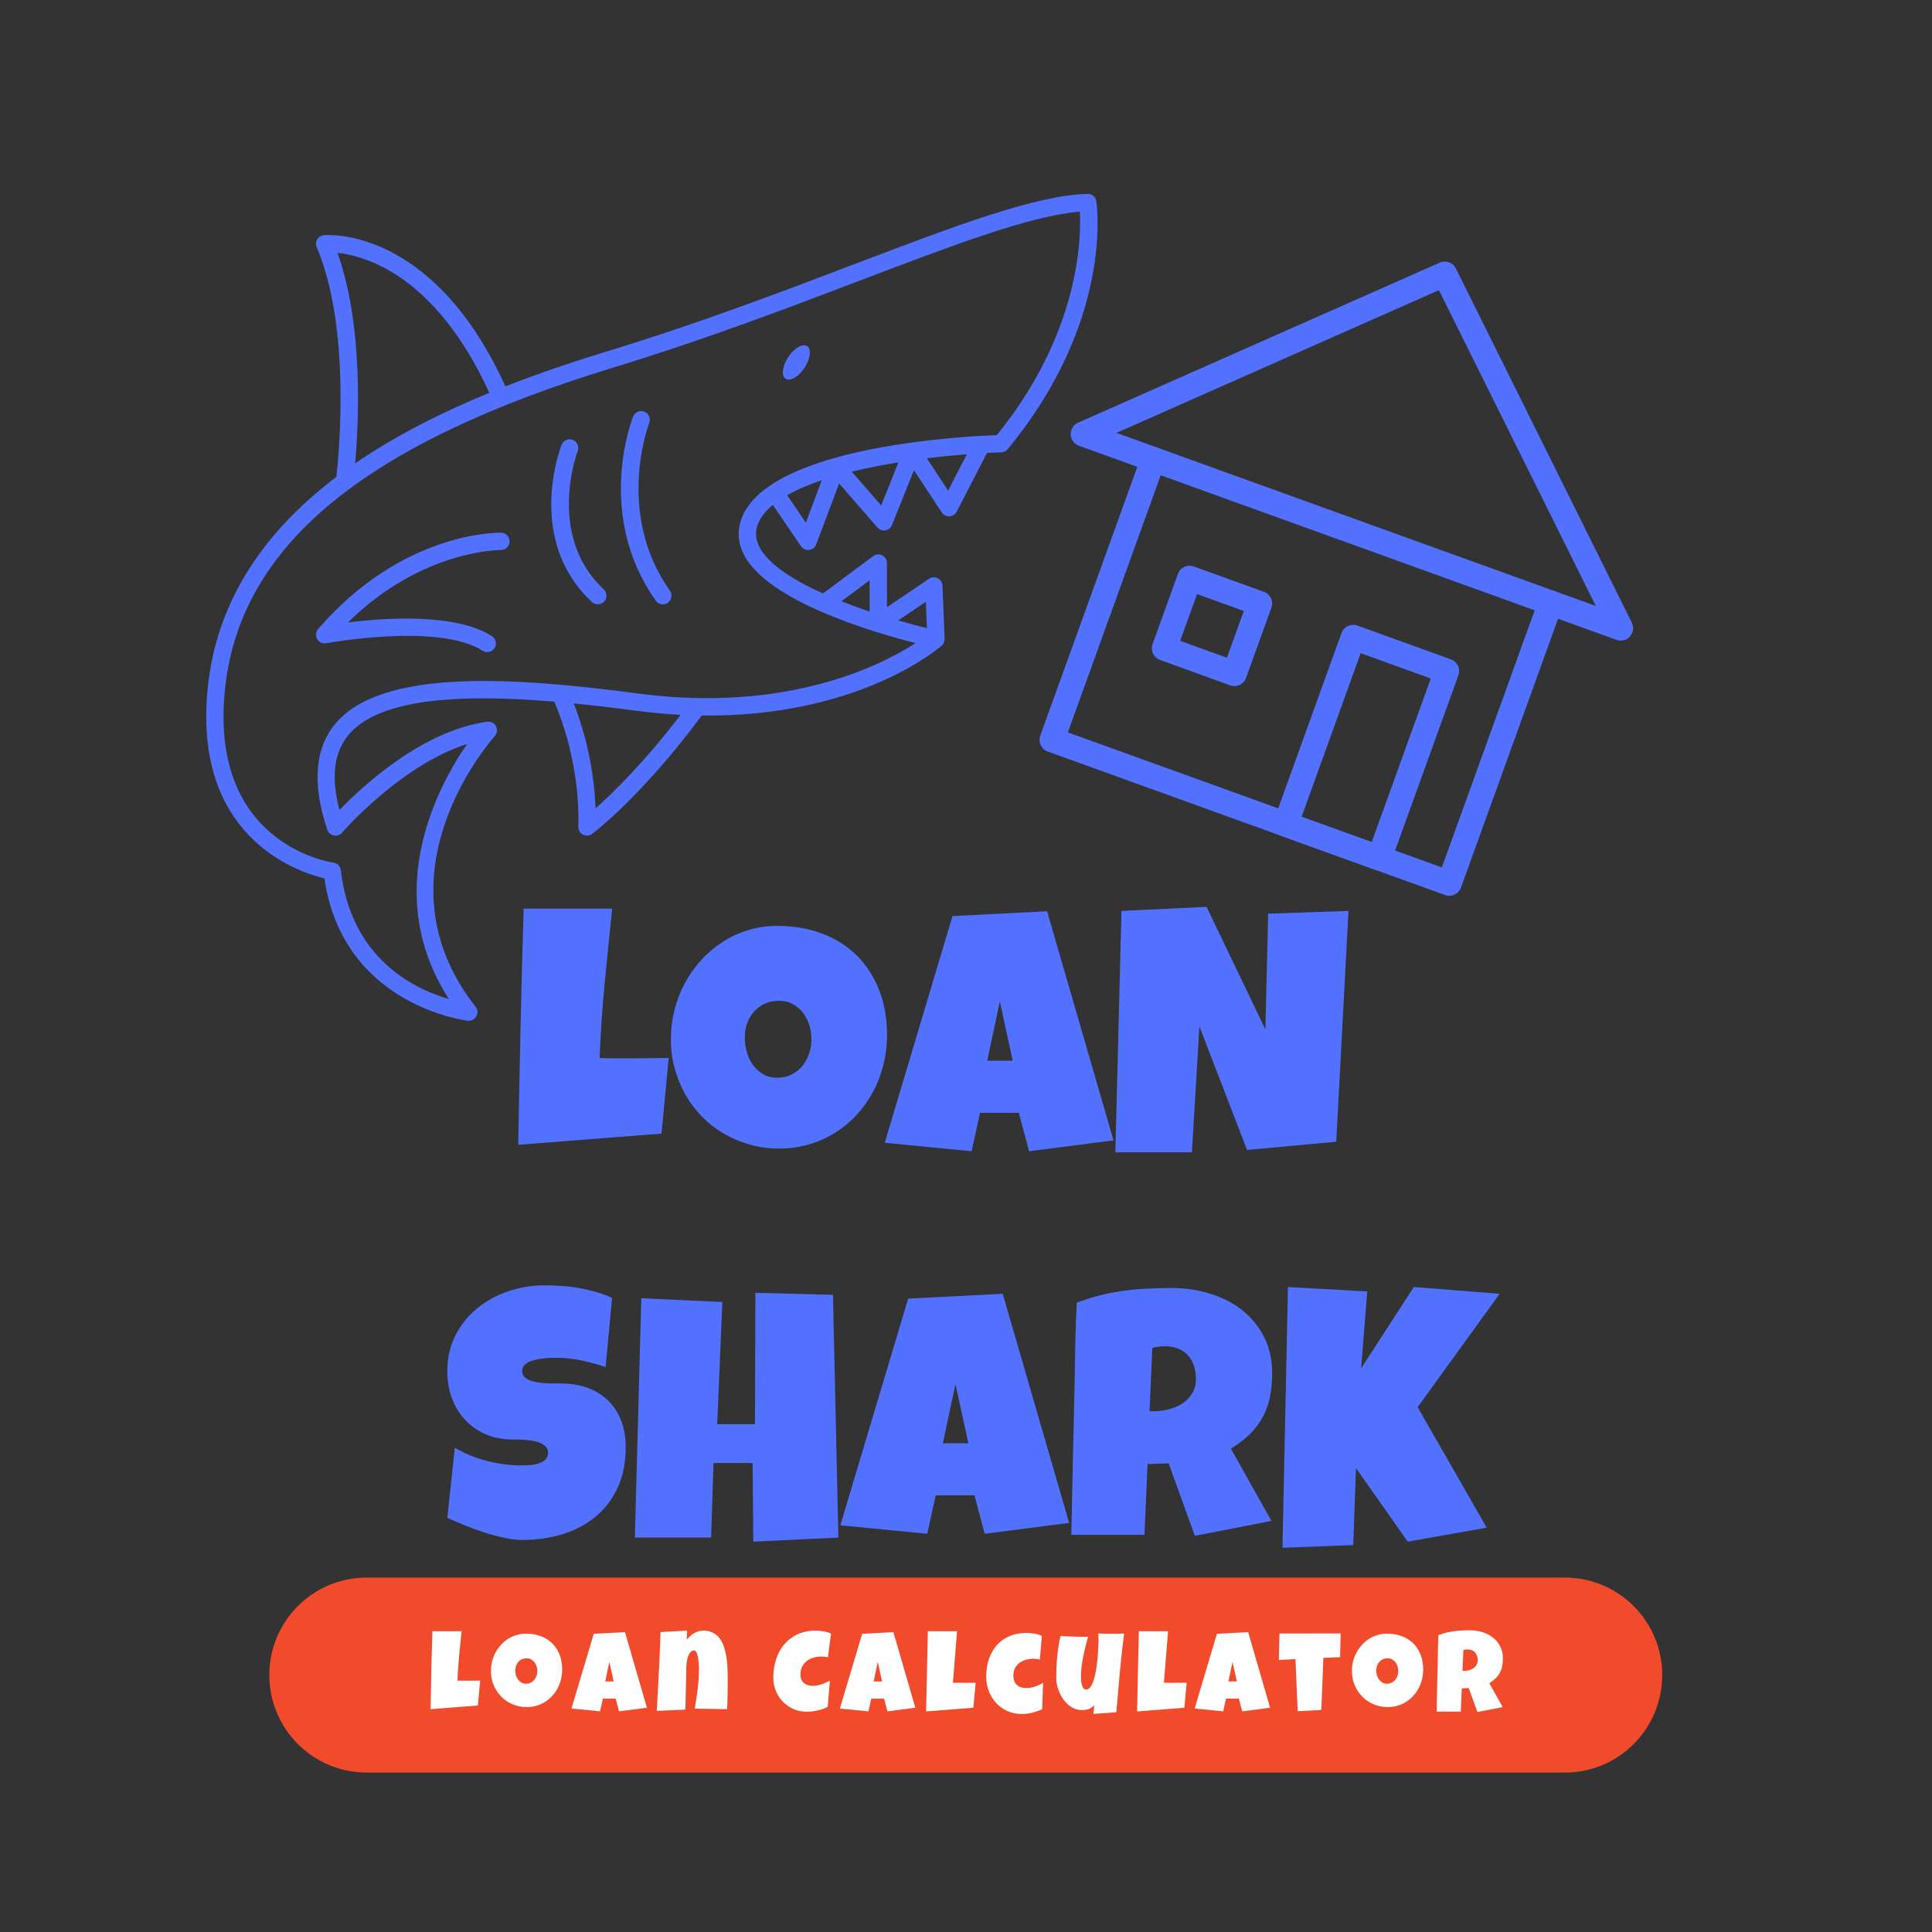 <?xml version="1.0" encoding="UTF-8"?>
<svg xmlns="http://www.w3.org/2000/svg" xmlns:xlink="http://www.w3.org/1999/xlink" width="375pt" height="375pt" viewBox="0 0 375 375" version="1.2">
<rect x="0" y="0" width="375" height="375" fill="#333333" stroke="none"/>
<defs>
<g>
<symbol overflow="visible" id="glyph0-0">
<path style="stroke:none;" d=""/>
</symbol>
<symbol overflow="visible" id="glyph0-1">
<path style="stroke:none;" d="M 30.719 -18.828 L 29.328 -4.156 L 1.516 -1.984 C 1.648 -9.672 1.801 -17.312 1.969 -24.906 C 2.133 -32.508 2.336 -40.148 2.578 -47.828 L 19.75 -47.828 C 19.25 -43.004 18.766 -38.188 18.297 -33.375 C 17.836 -28.562 17.508 -23.711 17.312 -18.828 C 18.344 -18.785 19.363 -18.766 20.375 -18.766 C 21.395 -18.766 22.422 -18.766 23.453 -18.766 C 24.691 -18.766 25.906 -18.773 27.094 -18.797 C 28.281 -18.816 29.488 -18.828 30.719 -18.828 Z M 30.719 -18.828 "/>
</symbol>
<symbol overflow="visible" id="glyph0-2">
<path style="stroke:none;" d="M 42.516 -23.328 C 42.516 -21.316 42.281 -19.379 41.812 -17.516 C 41.352 -15.66 40.688 -13.914 39.812 -12.281 C 38.945 -10.656 37.891 -9.164 36.641 -7.812 C 35.398 -6.457 34.004 -5.297 32.453 -4.328 C 30.898 -3.359 29.207 -2.602 27.375 -2.062 C 25.551 -1.52 23.617 -1.25 21.578 -1.25 C 19.586 -1.25 17.695 -1.504 15.906 -2.016 C 14.113 -2.523 12.43 -3.234 10.859 -4.141 C 9.297 -5.055 7.879 -6.156 6.609 -7.438 C 5.348 -8.727 4.27 -10.16 3.375 -11.734 C 2.488 -13.316 1.797 -15.008 1.297 -16.812 C 0.805 -18.625 0.562 -20.508 0.562 -22.469 C 0.562 -24.383 0.789 -26.258 1.25 -28.094 C 1.719 -29.938 2.383 -31.672 3.25 -33.297 C 4.125 -34.93 5.176 -36.43 6.406 -37.797 C 7.645 -39.16 9.023 -40.336 10.547 -41.328 C 12.078 -42.316 13.734 -43.086 15.516 -43.641 C 17.305 -44.191 19.191 -44.469 21.172 -44.469 C 24.367 -44.469 27.281 -43.973 29.906 -42.984 C 32.539 -41.992 34.785 -40.578 36.641 -38.734 C 38.504 -36.891 39.945 -34.66 40.969 -32.047 C 42 -29.441 42.516 -26.535 42.516 -23.328 Z M 27.844 -22.469 C 27.844 -23.414 27.703 -24.332 27.422 -25.219 C 27.148 -26.113 26.75 -26.906 26.219 -27.594 C 25.695 -28.289 25.047 -28.852 24.266 -29.281 C 23.484 -29.719 22.586 -29.938 21.578 -29.938 C 20.535 -29.938 19.609 -29.75 18.797 -29.375 C 17.984 -29 17.285 -28.484 16.703 -27.828 C 16.117 -27.18 15.672 -26.422 15.359 -25.547 C 15.055 -24.68 14.906 -23.766 14.906 -22.797 C 14.906 -21.867 15.035 -20.941 15.297 -20.016 C 15.555 -19.086 15.953 -18.25 16.484 -17.5 C 17.016 -16.758 17.672 -16.156 18.453 -15.688 C 19.234 -15.227 20.141 -15 21.172 -15 C 22.211 -15 23.145 -15.203 23.969 -15.609 C 24.789 -16.016 25.488 -16.562 26.062 -17.25 C 26.633 -17.945 27.07 -18.75 27.375 -19.656 C 27.688 -20.562 27.844 -21.5 27.844 -22.469 Z M 27.844 -22.469 "/>
</symbol>
<symbol overflow="visible" id="glyph0-3">
<path style="stroke:none;" d="M 43.344 -2.844 L 26.953 -0.734 L 24.969 -8.188 L 17.438 -8.188 L 15.797 -0.734 L -1.062 -2.375 L 12.094 -46.375 L 30.453 -47.312 Z M 23.781 -18.297 L 21.281 -29.797 L 18.828 -18.297 Z M 23.781 -18.297 "/>
</symbol>
<symbol overflow="visible" id="glyph0-4">
<path style="stroke:none;" d="M 46.609 -47.375 L 44.234 -2.578 L 26.922 -0.984 L 17.672 -24.969 L 16.219 -0.531 L 1.359 -0.531 L 2.547 -47.375 L 19.062 -48.172 L 30.484 -24.375 L 31.016 -46.844 Z M 46.609 -47.375 "/>
</symbol>
<symbol overflow="visible" id="glyph0-5">
<path style="stroke:none;" d=""/>
</symbol>
<symbol overflow="visible" id="glyph0-6">
<path style="stroke:none;" d="M 35.516 -17.578 C 35.516 -14.555 34.988 -11.914 33.938 -9.656 C 32.895 -7.406 31.461 -5.531 29.641 -4.031 C 27.828 -2.531 25.703 -1.406 23.266 -0.656 C 20.836 0.094 18.223 0.469 15.422 0.469 C 14.348 0.469 13.164 0.32 11.875 0.031 C 10.582 -0.25 9.273 -0.602 7.953 -1.031 C 6.641 -1.469 5.367 -1.93 4.141 -2.422 C 2.922 -2.922 1.836 -3.391 0.891 -3.828 L 2.344 -17.438 C 4.219 -16.32 6.289 -15.469 8.562 -14.875 C 10.844 -14.289 13.086 -14 15.297 -14 C 15.711 -14 16.219 -14.016 16.812 -14.047 C 17.406 -14.086 17.973 -14.191 18.516 -14.359 C 19.055 -14.523 19.516 -14.77 19.891 -15.094 C 20.266 -15.426 20.453 -15.898 20.453 -16.516 C 20.453 -16.93 20.316 -17.285 20.047 -17.578 C 19.785 -17.879 19.445 -18.125 19.031 -18.312 C 18.613 -18.5 18.141 -18.641 17.609 -18.734 C 17.078 -18.836 16.555 -18.91 16.047 -18.953 C 15.547 -19.004 15.07 -19.031 14.625 -19.031 C 14.188 -19.031 13.836 -19.031 13.578 -19.031 C 11.68 -19.031 9.957 -19.359 8.406 -20.016 C 6.852 -20.68 5.52 -21.602 4.406 -22.781 C 3.289 -23.957 2.426 -25.352 1.812 -26.969 C 1.195 -28.594 0.891 -30.352 0.891 -32.25 C 0.891 -34.844 1.41 -37.164 2.453 -39.219 C 3.504 -41.281 4.906 -43.031 6.656 -44.469 C 8.406 -45.914 10.414 -47.023 12.688 -47.797 C 14.957 -48.566 17.301 -48.953 19.719 -48.953 C 20.801 -48.953 21.914 -48.914 23.062 -48.844 C 24.207 -48.77 25.344 -48.629 26.469 -48.422 C 27.602 -48.223 28.711 -47.969 29.797 -47.656 C 30.879 -47.352 31.906 -46.973 32.875 -46.516 L 31.609 -33.094 C 30.117 -33.602 28.551 -34.031 26.906 -34.375 C 25.27 -34.719 23.664 -34.891 22.094 -34.891 C 21.812 -34.891 21.441 -34.883 20.984 -34.875 C 20.535 -34.863 20.062 -34.828 19.562 -34.766 C 19.07 -34.711 18.57 -34.629 18.062 -34.516 C 17.562 -34.41 17.113 -34.266 16.719 -34.078 C 16.32 -33.891 16 -33.641 15.75 -33.328 C 15.508 -33.023 15.398 -32.664 15.422 -32.25 C 15.441 -31.758 15.625 -31.363 15.969 -31.062 C 16.312 -30.77 16.754 -30.539 17.297 -30.375 C 17.836 -30.207 18.43 -30.094 19.078 -30.031 C 19.723 -29.969 20.363 -29.926 21 -29.906 C 21.645 -29.895 22.242 -29.895 22.797 -29.906 C 23.348 -29.926 23.801 -29.91 24.156 -29.859 C 25.914 -29.754 27.5 -29.379 28.906 -28.734 C 30.312 -28.098 31.504 -27.25 32.484 -26.188 C 33.461 -25.133 34.211 -23.875 34.734 -22.406 C 35.254 -20.945 35.516 -19.336 35.516 -17.578 Z M 35.516 -17.578 "/>
</symbol>
<symbol overflow="visible" id="glyph0-7">
<path style="stroke:none;" d="M 40.891 0 L 24.375 0.797 L 24.25 -14.469 L 16.656 -14.469 L 16.188 0 L 1.391 0 L 2.641 -46.453 L 18.375 -45.719 L 17.375 -22 L 24.703 -22 L 24.781 -47.5 L 39.844 -47.109 Z M 40.891 0 "/>
</symbol>
<symbol overflow="visible" id="glyph0-8">
<path style="stroke:none;" d="M 40.406 -31.844 C 40.406 -30.125 40.254 -28.566 39.953 -27.172 C 39.66 -25.773 39.191 -24.492 38.547 -23.328 C 37.91 -22.16 37.086 -21.078 36.078 -20.078 C 35.066 -19.086 33.844 -18.145 32.406 -17.25 L 40.266 -3.234 L 25.406 -0.328 L 20.312 -14.406 L 16.219 -14.266 L 15.625 -0.531 L 1.422 -0.531 C 1.523 -5.551 1.629 -10.551 1.734 -15.531 C 1.836 -20.508 1.953 -25.508 2.078 -30.531 C 2.117 -33.062 2.16 -35.57 2.203 -38.062 C 2.254 -40.551 2.348 -43.062 2.484 -45.594 C 4.023 -46.164 5.539 -46.641 7.031 -47.016 C 8.531 -47.391 10.035 -47.68 11.547 -47.891 C 13.055 -48.098 14.586 -48.238 16.141 -48.312 C 17.691 -48.395 19.281 -48.438 20.906 -48.438 C 23.414 -48.438 25.844 -48.086 28.188 -47.391 C 30.539 -46.691 32.617 -45.648 34.422 -44.266 C 36.223 -42.879 37.672 -41.148 38.766 -39.078 C 39.859 -37.004 40.406 -34.594 40.406 -31.844 Z M 25.609 -30.781 C 25.609 -31.707 25.477 -32.555 25.219 -33.328 C 24.969 -34.098 24.594 -34.766 24.094 -35.328 C 23.602 -35.891 22.988 -36.328 22.25 -36.641 C 21.508 -36.961 20.645 -37.125 19.656 -37.125 C 19.219 -37.125 18.785 -37.098 18.359 -37.047 C 17.941 -36.992 17.535 -36.91 17.141 -36.797 L 16.609 -24.516 L 17.406 -24.516 C 18.352 -24.516 19.316 -24.633 20.297 -24.875 C 21.273 -25.113 22.156 -25.488 22.938 -26 C 23.719 -26.508 24.359 -27.16 24.859 -27.953 C 25.359 -28.742 25.609 -29.688 25.609 -30.781 Z M 25.609 -30.781 "/>
</symbol>
<symbol overflow="visible" id="glyph0-9">
<path style="stroke:none;" d="M 43.578 -47.312 L 27.656 -25.312 L 41.062 -1.922 L 25.734 0.797 L 15.688 -13.484 L 15.156 1.453 L 1.422 1.984 L 2.484 -48.625 L 17.875 -47.766 L 16.688 -32.844 L 26.922 -48.625 Z M 43.578 -47.312 "/>
</symbol>
<symbol overflow="visible" id="glyph1-0">
<path style="stroke:none;" d=""/>
</symbol>
<symbol overflow="visible" id="glyph1-1">
<path style="stroke:none;" d="M 10.125 -6.203 L 9.672 -1.375 L 0.5 -0.656 C 0.539 -3.188 0.586 -5.703 0.641 -8.203 C 0.703 -10.711 0.77 -13.238 0.844 -15.781 L 6.516 -15.781 C 6.348 -14.188 6.188 -12.594 6.031 -11 C 5.883 -9.414 5.773 -7.816 5.703 -6.203 C 6.047 -6.191 6.383 -6.188 6.719 -6.188 C 7.051 -6.188 7.391 -6.188 7.734 -6.188 C 8.141 -6.188 8.535 -6.188 8.922 -6.188 C 9.316 -6.195 9.719 -6.203 10.125 -6.203 Z M 10.125 -6.203 "/>
</symbol>
<symbol overflow="visible" id="glyph1-2">
<path style="stroke:none;" d="M 14.016 -8.344 C 14.016 -7.688 13.938 -7.051 13.781 -6.438 C 13.633 -5.82 13.414 -5.242 13.125 -4.703 C 12.844 -4.172 12.492 -3.68 12.078 -3.234 C 11.672 -2.785 11.211 -2.398 10.703 -2.078 C 10.191 -1.754 9.633 -1.504 9.031 -1.328 C 8.426 -1.148 7.785 -1.062 7.109 -1.062 C 6.461 -1.062 5.844 -1.145 5.25 -1.312 C 4.656 -1.477 4.098 -1.711 3.578 -2.016 C 3.066 -2.316 2.602 -2.68 2.188 -3.109 C 1.77 -3.535 1.41 -4.008 1.109 -4.531 C 0.816 -5.051 0.586 -5.609 0.422 -6.203 C 0.266 -6.797 0.188 -7.414 0.188 -8.062 C 0.188 -8.695 0.258 -9.316 0.406 -9.922 C 0.562 -10.523 0.781 -11.094 1.062 -11.625 C 1.352 -12.164 1.703 -12.66 2.109 -13.109 C 2.516 -13.566 2.969 -13.957 3.469 -14.281 C 3.977 -14.602 4.523 -14.852 5.109 -15.031 C 5.703 -15.219 6.328 -15.312 6.984 -15.312 C 8.035 -15.312 8.992 -15.148 9.859 -14.828 C 10.734 -14.504 11.477 -14.035 12.094 -13.422 C 12.707 -12.816 13.18 -12.082 13.516 -11.219 C 13.848 -10.363 14.016 -9.406 14.016 -8.344 Z M 9.188 -8.062 C 9.188 -8.375 9.141 -8.676 9.047 -8.969 C 8.953 -9.258 8.816 -9.52 8.641 -9.75 C 8.473 -9.977 8.258 -10.164 8 -10.312 C 7.738 -10.457 7.441 -10.531 7.109 -10.531 C 6.773 -10.531 6.473 -10.469 6.203 -10.344 C 5.93 -10.219 5.695 -10.047 5.5 -9.828 C 5.312 -9.617 5.164 -9.367 5.062 -9.078 C 4.957 -8.797 4.906 -8.492 4.906 -8.172 C 4.906 -7.867 4.945 -7.562 5.031 -7.25 C 5.125 -6.945 5.258 -6.672 5.438 -6.422 C 5.613 -6.18 5.828 -5.984 6.078 -5.828 C 6.336 -5.672 6.641 -5.594 6.984 -5.594 C 7.328 -5.594 7.633 -5.66 7.906 -5.797 C 8.176 -5.93 8.406 -6.113 8.594 -6.344 C 8.781 -6.57 8.926 -6.832 9.031 -7.125 C 9.133 -7.426 9.188 -7.738 9.188 -8.062 Z M 9.188 -8.062 "/>
</symbol>
<symbol overflow="visible" id="glyph1-3">
<path style="stroke:none;" d="M 14.297 -0.938 L 8.891 -0.234 L 8.234 -2.703 L 5.75 -2.703 L 5.203 -0.234 L -0.344 -0.781 L 3.984 -15.297 L 10.047 -15.594 Z M 7.844 -6.031 L 7.016 -9.828 L 6.203 -6.031 Z M 7.844 -6.031 "/>
</symbol>
<symbol overflow="visible" id="glyph1-4">
<path style="stroke:none;" d="M 14.078 -5.516 C 14.078 -4.691 14.066 -3.879 14.047 -3.078 C 14.023 -2.273 14 -1.469 13.969 -0.656 L 7.688 -0.766 C 7.906 -2.047 8.094 -3.328 8.25 -4.609 C 8.414 -5.891 8.5 -7.188 8.5 -8.5 C 8.5 -8.594 8.492 -8.742 8.484 -8.953 C 8.473 -9.16 8.457 -9.395 8.438 -9.656 C 8.414 -9.926 8.383 -10.203 8.344 -10.484 C 8.312 -10.766 8.258 -11.02 8.188 -11.25 C 8.113 -11.488 8.031 -11.68 7.938 -11.828 C 7.844 -11.973 7.723 -12.047 7.578 -12.047 C 7.336 -12.047 7.129 -11.973 6.953 -11.828 C 6.785 -11.68 6.645 -11.492 6.531 -11.266 C 6.414 -11.035 6.328 -10.781 6.266 -10.5 C 6.203 -10.219 6.148 -9.938 6.109 -9.656 C 6.078 -9.375 6.055 -9.102 6.047 -8.844 C 6.035 -8.594 6.031 -8.391 6.031 -8.234 C 6 -6.953 5.973 -5.676 5.953 -4.406 C 5.93 -3.133 5.898 -1.852 5.859 -0.562 L 0.312 -0.328 C 0.445 -2.891 0.582 -5.438 0.719 -7.969 C 0.852 -10.508 0.961 -13.062 1.047 -15.625 L 6.188 -15.891 L 6.141 -14.141 C 6.348 -14.391 6.566 -14.625 6.797 -14.844 C 7.035 -15.062 7.289 -15.25 7.562 -15.406 C 7.832 -15.562 8.117 -15.68 8.422 -15.766 C 8.723 -15.859 9.039 -15.906 9.375 -15.906 C 9.988 -15.906 10.523 -15.801 10.984 -15.594 C 11.453 -15.395 11.852 -15.117 12.188 -14.766 C 12.52 -14.422 12.801 -14.008 13.031 -13.531 C 13.258 -13.062 13.441 -12.555 13.578 -12.016 C 13.711 -11.473 13.816 -10.91 13.891 -10.328 C 13.961 -9.742 14.008 -9.164 14.031 -8.594 C 14.062 -8.031 14.078 -7.484 14.078 -6.953 C 14.078 -6.43 14.078 -5.953 14.078 -5.516 Z M 14.078 -5.516 "/>
</symbol>
<symbol overflow="visible" id="glyph1-5">
<path style="stroke:none;" d=""/>
</symbol>
<symbol overflow="visible" id="glyph1-6">
<path style="stroke:none;" d="M 11.359 -15.312 L 10.75 -10.719 C 10.531 -10.781 10.316 -10.82 10.109 -10.844 C 9.898 -10.863 9.691 -10.875 9.484 -10.875 C 8.941 -10.875 8.426 -10.801 7.938 -10.656 C 7.457 -10.52 7.031 -10.305 6.656 -10.016 C 6.281 -9.723 5.977 -9.359 5.75 -8.922 C 5.531 -8.484 5.422 -7.973 5.422 -7.391 C 5.422 -7.004 5.477 -6.672 5.594 -6.391 C 5.719 -6.117 5.891 -5.895 6.109 -5.719 C 6.328 -5.539 6.582 -5.406 6.875 -5.312 C 7.176 -5.227 7.504 -5.188 7.859 -5.188 C 8.129 -5.188 8.41 -5.211 8.703 -5.266 C 8.992 -5.328 9.281 -5.406 9.562 -5.5 C 9.844 -5.594 10.117 -5.703 10.391 -5.828 C 10.66 -5.953 10.91 -6.078 11.141 -6.203 L 10.703 -1.094 C 10.422 -0.945 10.113 -0.816 9.781 -0.703 C 9.445 -0.586 9.102 -0.488 8.75 -0.406 C 8.406 -0.32 8.055 -0.258 7.703 -0.219 C 7.359 -0.176 7.031 -0.156 6.719 -0.156 C 5.789 -0.156 4.926 -0.32 4.125 -0.656 C 3.332 -1 2.641 -1.469 2.047 -2.062 C 1.461 -2.664 1 -3.367 0.656 -4.172 C 0.32 -4.984 0.156 -5.859 0.156 -6.797 C 0.156 -8.035 0.332 -9.207 0.688 -10.312 C 1.039 -11.414 1.562 -12.379 2.25 -13.203 C 2.945 -14.035 3.805 -14.691 4.828 -15.172 C 5.848 -15.648 7.02 -15.891 8.344 -15.891 C 8.844 -15.891 9.352 -15.848 9.875 -15.766 C 10.406 -15.68 10.898 -15.531 11.359 -15.312 Z M 11.359 -15.312 "/>
</symbol>
<symbol overflow="visible" id="glyph1-7">
<path style="stroke:none;" d="M 10.109 -5.781 L 9.656 -0.938 L 0.484 -0.219 L 0.828 -15.781 L 6.5 -15.781 L 5.688 -5.781 Z M 10.109 -5.781 "/>
</symbol>
<symbol overflow="visible" id="glyph1-8">
<path style="stroke:none;" d="M 10.953 -14.875 L 10.562 -10.281 C 10.344 -10.344 10.129 -10.383 9.922 -10.406 C 9.723 -10.426 9.52 -10.438 9.312 -10.438 C 8.801 -10.438 8.312 -10.367 7.844 -10.234 C 7.375 -10.109 6.957 -9.91 6.594 -9.641 C 6.238 -9.367 5.953 -9.023 5.734 -8.609 C 5.523 -8.203 5.422 -7.723 5.422 -7.172 C 5.422 -6.766 5.477 -6.41 5.594 -6.109 C 5.719 -5.805 5.891 -5.555 6.109 -5.359 C 6.328 -5.16 6.594 -5.008 6.906 -4.906 C 7.227 -4.801 7.582 -4.75 7.969 -4.75 C 8.238 -4.75 8.516 -4.773 8.797 -4.828 C 9.078 -4.879 9.359 -4.953 9.641 -5.047 C 9.922 -5.148 10.191 -5.258 10.453 -5.375 C 10.711 -5.5 10.957 -5.633 11.188 -5.781 L 11.016 -0.656 C 10.734 -0.508 10.426 -0.379 10.094 -0.266 C 9.77 -0.148 9.438 -0.051 9.094 0.031 C 8.75 0.113 8.406 0.176 8.062 0.219 C 7.719 0.258 7.391 0.281 7.078 0.281 C 6.047 0.281 5.102 0.086 4.25 -0.297 C 3.406 -0.68 2.68 -1.203 2.078 -1.859 C 1.473 -2.523 1 -3.297 0.656 -4.172 C 0.32 -5.055 0.156 -6 0.156 -7 C 0.156 -8.188 0.32 -9.297 0.656 -10.328 C 1 -11.359 1.5 -12.254 2.156 -13.016 C 2.82 -13.773 3.641 -14.367 4.609 -14.797 C 5.578 -15.234 6.688 -15.453 7.938 -15.453 C 8.438 -15.453 8.941 -15.41 9.453 -15.328 C 9.973 -15.242 10.473 -15.094 10.953 -14.875 Z M 10.953 -14.875 "/>
</symbol>
<symbol overflow="visible" id="glyph1-9">
<path style="stroke:none;" d="M 13.547 -15.344 C 13.211 -12.781 12.93 -10.234 12.703 -7.703 C 12.473 -5.172 12.25 -2.625 12.031 -0.062 L 7.578 0.266 L 7.766 -1.422 C 7.617 -1.254 7.445 -1.109 7.25 -0.984 C 7.062 -0.859 6.859 -0.754 6.641 -0.672 C 6.422 -0.598 6.195 -0.547 5.969 -0.516 C 5.738 -0.484 5.52 -0.473 5.312 -0.484 C 4.812 -0.484 4.344 -0.578 3.906 -0.766 C 3.469 -0.953 3.066 -1.195 2.703 -1.5 C 2.348 -1.812 2.023 -2.172 1.734 -2.578 C 1.441 -2.992 1.195 -3.426 1 -3.875 C 0.801 -4.332 0.645 -4.797 0.531 -5.266 C 0.426 -5.742 0.375 -6.203 0.375 -6.641 C 0.375 -7.297 0.383 -7.973 0.406 -8.672 C 0.438 -9.379 0.484 -10.082 0.547 -10.781 C 0.617 -11.488 0.707 -12.188 0.812 -12.875 C 0.914 -13.562 1.047 -14.223 1.203 -14.859 C 2.086 -14.816 2.977 -14.773 3.875 -14.734 C 4.77 -14.703 5.66 -14.691 6.547 -14.703 C 6.379 -14.078 6.211 -13.445 6.047 -12.812 C 5.891 -12.176 5.742 -11.535 5.609 -10.891 C 5.484 -10.242 5.379 -9.598 5.297 -8.953 C 5.211 -8.305 5.172 -7.656 5.172 -7 C 5.172 -6.844 5.176 -6.625 5.188 -6.344 C 5.207 -6.062 5.25 -5.781 5.312 -5.5 C 5.375 -5.227 5.469 -4.988 5.594 -4.781 C 5.719 -4.57 5.898 -4.469 6.141 -4.469 C 6.41 -4.469 6.656 -4.582 6.875 -4.812 C 7.094 -5.051 7.285 -5.367 7.453 -5.766 C 7.617 -6.172 7.758 -6.633 7.875 -7.156 C 8 -7.676 8.102 -8.223 8.188 -8.797 C 8.27 -9.367 8.336 -9.941 8.391 -10.516 C 8.441 -11.098 8.477 -11.645 8.5 -12.156 C 8.531 -12.676 8.551 -13.141 8.562 -13.547 C 8.57 -13.953 8.578 -14.266 8.578 -14.484 C 8.578 -14.629 8.57 -14.77 8.562 -14.906 C 8.551 -15.051 8.539 -15.195 8.531 -15.344 C 9 -15.32 9.469 -15.305 9.938 -15.297 C 10.406 -15.297 10.875 -15.297 11.344 -15.297 C 11.707 -15.297 12.07 -15.297 12.438 -15.297 C 12.801 -15.305 13.172 -15.32 13.547 -15.344 Z M 13.547 -15.344 "/>
</symbol>
<symbol overflow="visible" id="glyph1-10">
<path style="stroke:none;" d="M 12.094 -15.359 L 11.984 -10.75 L 8.734 -10.609 L 8.344 -0.5 L 3.75 -0.266 L 3.328 -10.375 L 0.094 -10.203 L 0.219 -15.344 Z M 12.094 -15.359 "/>
</symbol>
<symbol overflow="visible" id="glyph1-11">
<path style="stroke:none;" d="M 13.328 -10.5 C 13.328 -9.938 13.273 -9.422 13.172 -8.953 C 13.078 -8.492 12.922 -8.07 12.703 -7.688 C 12.492 -7.301 12.223 -6.945 11.891 -6.625 C 11.555 -6.301 11.156 -5.988 10.688 -5.688 L 13.281 -1.062 L 8.375 -0.109 L 6.703 -4.75 L 5.344 -4.703 L 5.156 -0.172 L 0.469 -0.172 C 0.5 -1.828 0.531 -3.473 0.562 -5.109 C 0.602 -6.754 0.645 -8.406 0.688 -10.062 C 0.695 -10.895 0.707 -11.723 0.719 -12.547 C 0.738 -13.367 0.77 -14.195 0.812 -15.031 C 1.32 -15.219 1.82 -15.375 2.312 -15.5 C 2.812 -15.625 3.305 -15.719 3.797 -15.781 C 4.297 -15.852 4.801 -15.898 5.312 -15.922 C 5.832 -15.953 6.359 -15.969 6.891 -15.969 C 7.723 -15.969 8.523 -15.852 9.297 -15.625 C 10.066 -15.395 10.75 -15.051 11.344 -14.594 C 11.945 -14.133 12.426 -13.562 12.781 -12.875 C 13.145 -12.195 13.328 -11.406 13.328 -10.5 Z M 8.438 -10.156 C 8.438 -10.457 8.395 -10.734 8.312 -10.984 C 8.227 -11.242 8.102 -11.469 7.938 -11.656 C 7.781 -11.844 7.578 -11.988 7.328 -12.094 C 7.086 -12.195 6.805 -12.25 6.484 -12.25 C 6.336 -12.25 6.191 -12.238 6.047 -12.219 C 5.91 -12.195 5.781 -12.172 5.656 -12.141 L 5.484 -8.078 L 5.734 -8.078 C 6.047 -8.078 6.363 -8.117 6.688 -8.203 C 7.008 -8.285 7.301 -8.41 7.562 -8.578 C 7.82 -8.742 8.031 -8.957 8.188 -9.219 C 8.352 -9.477 8.438 -9.789 8.438 -10.156 Z M 8.438 -10.156 "/>
</symbol>
</g>
<clipPath id="clip1">
  <path d="M 40 37.609 L 214 37.609 L 214 198.109 L 40 198.109 Z M 40 37.609 "/>
</clipPath>
<clipPath id="clip2">
  <path d="M 201 86 L 304 86 L 304 174 L 201 174 Z M 201 86 "/>
</clipPath>
<clipPath id="clip3">
  <path d="M 226.887 31.027 L 336.227 70.512 L 296.738 179.852 L 187.402 140.363 Z M 226.887 31.027 "/>
</clipPath>
<clipPath id="clip4">
  <path d="M 226.887 31.027 L 336.227 70.512 L 296.738 179.852 L 187.402 140.363 Z M 226.887 31.027 "/>
</clipPath>
<clipPath id="clip5">
  <path d="M 207 50 L 317 50 L 317 125 L 207 125 Z M 207 50 "/>
</clipPath>
<clipPath id="clip6">
  <path d="M 226.887 31.027 L 336.227 70.512 L 296.738 179.852 L 187.402 140.363 Z M 226.887 31.027 "/>
</clipPath>
<clipPath id="clip7">
  <path d="M 226.887 31.027 L 336.227 70.512 L 296.738 179.852 L 187.402 140.363 Z M 226.887 31.027 "/>
</clipPath>
<clipPath id="clip8">
  <path d="M 247 121 L 284 121 L 284 169 L 247 169 Z M 247 121 "/>
</clipPath>
<clipPath id="clip9">
  <path d="M 226.887 31.027 L 336.227 70.512 L 296.738 179.852 L 187.402 140.363 Z M 226.887 31.027 "/>
</clipPath>
<clipPath id="clip10">
  <path d="M 226.887 31.027 L 336.227 70.512 L 296.738 179.852 L 187.402 140.363 Z M 226.887 31.027 "/>
</clipPath>
<clipPath id="clip11">
  <path d="M 223 109 L 247 109 L 247 134 L 223 134 Z M 223 109 "/>
</clipPath>
<clipPath id="clip12">
  <path d="M 226.887 31.027 L 336.227 70.512 L 296.738 179.852 L 187.402 140.363 Z M 226.887 31.027 "/>
</clipPath>
<clipPath id="clip13">
  <path d="M 226.887 31.027 L 336.227 70.512 L 296.738 179.852 L 187.402 140.363 Z M 226.887 31.027 "/>
</clipPath>
</defs>
<g id="surface1">
<path style=" stroke:none;fill-rule:nonzero;fill:rgb(94.51%,29.41%,17.249%);fill-opacity:1;" d="M 322.633 325.129 C 322.633 335.578 314.188 344.051 303.762 344.051 L 71.145 344.051 C 60.719 344.051 52.273 335.578 52.273 325.129 C 52.273 314.68 60.719 306.211 71.145 306.211 L 303.762 306.211 C 314.184 306.211 322.633 314.68 322.633 325.129 Z M 322.633 325.129 "/>
<g clip-path="url(#clip1)" clip-rule="nonzero">
<path style=" stroke:none;fill-rule:nonzero;fill:rgb(32.159%,44.31%,100%);fill-opacity:1;" d="M 193.484 84.453 C 187.629 84.668 161.648 86.07 149.566 94.18 C 149.535 94.195 149.504 94.211 149.477 94.227 C 149.445 94.25 149.422 94.273 149.395 94.297 C 146.77 96.09 144.824 98.207 143.914 100.711 C 143.027 103.148 143.246 105.59 144.559 107.969 C 146.914 112.23 152.754 115.805 159.109 118.602 C 159.207 118.656 159.309 118.699 159.41 118.734 C 166.176 121.68 173.469 123.75 177.715 124.832 C 171.035 129.137 152.773 138.434 123.828 134.609 C 99.777 131.43 73.977 129.652 65.023 140.555 C 61.078 145.355 60.574 152.25 63.527 161.051 C 63.723 161.625 64.203 162.051 64.797 162.168 C 65.395 162.285 65.996 162.07 66.391 161.613 C 66.516 161.469 77.809 148.48 90.656 144.418 C 84.945 152.691 73.852 173.293 87.125 193.914 C 80.543 192.008 68.129 186.156 66.156 168.91 C 66.066 168.156 65.477 167.547 64.723 167.438 C 63.719 167.297 40.203 163.574 43.746 133.094 C 46.938 105.664 70.93 86.02 119.258 71.273 C 136.691 65.953 152.734 59.852 166.891 54.465 C 185.289 47.465 200.031 41.859 209.602 41.078 C 209.879 46.367 209.496 64.719 193.484 84.453 Z M 184.027 95.227 L 179.898 88.957 C 182.652 88.613 185.285 88.352 187.672 88.164 Z M 171.043 98.109 L 165.328 91.555 C 168.266 90.832 171.34 90.234 174.387 89.742 Z M 156.418 101.453 L 152.785 96.113 C 154.715 95.02 157 94.059 159.516 93.215 Z M 168.797 112.637 L 168.797 118.703 C 166.984 118.098 165.141 117.43 163.324 116.707 Z M 179.914 121.918 C 178.305 121.531 176.402 121.035 174.34 120.434 L 179.703 116.812 Z M 115.594 156.922 C 115.273 147.789 112.852 140.32 111.367 136.531 C 115.426 136.934 119.477 137.422 123.391 137.941 C 126.41 138.336 129.316 138.602 132.105 138.75 C 125.047 147.992 118.926 153.949 115.594 156.922 Z M 65.504 49.074 C 70.926 49.656 84.566 53.469 94.98 76.242 C 85.941 79.953 76.949 84.438 68.934 89.945 C 69.629 82.07 70.57 63.203 65.504 49.074 Z M 212.793 39.062 C 212.668 38.238 211.961 37.633 211.133 37.633 C 211.121 37.633 211.105 37.633 211.09 37.633 C 201.031 37.883 185.441 43.816 165.699 51.324 C 151.594 56.691 135.605 62.77 118.281 68.059 C 111.867 70.012 105.004 72.289 98.102 74.992 C 84.039 44.094 63.734 45.566 62.863 45.648 C 62.328 45.699 61.848 46 61.574 46.461 C 61.301 46.926 61.262 47.492 61.473 47.984 C 68.18 63.66 65.762 88.414 65.293 92.566 C 52.242 102.461 42.426 115.418 40.414 132.707 C 36.977 162.266 57.562 169.203 62.977 170.504 C 66.559 195.246 90.57 198.098 90.82 198.125 C 90.879 198.129 90.938 198.133 90.996 198.133 C 91.602 198.133 92.168 197.805 92.465 197.266 C 92.793 196.676 92.734 195.945 92.316 195.414 C 72.309 169.984 95.055 143.973 96.035 142.875 C 96.504 142.352 96.598 141.59 96.266 140.969 C 95.938 140.344 95.258 140 94.559 140.09 C 82.027 141.809 70.445 152.508 65.883 157.219 C 64.23 150.879 64.805 146.109 67.613 142.688 C 73.699 135.281 90.352 134.742 107.59 136.188 C 108.816 139.02 112.594 148.738 112.254 160.469 C 112.234 161.113 112.586 161.711 113.156 162.008 C 113.402 162.133 113.668 162.195 113.93 162.195 C 114.285 162.195 114.641 162.086 114.938 161.859 C 115.332 161.562 124.641 154.484 136.207 138.879 C 166.414 139.27 182.047 125.957 182.781 125.316 C 182.785 125.312 182.785 125.309 182.789 125.305 C 182.84 125.262 182.887 125.215 182.93 125.164 C 182.945 125.148 182.957 125.133 182.969 125.117 C 183.004 125.074 183.035 125.035 183.066 124.988 C 183.074 124.977 183.086 124.961 183.094 124.949 C 183.129 124.891 183.164 124.832 183.191 124.77 C 183.195 124.758 183.199 124.746 183.207 124.738 C 183.23 124.684 183.25 124.625 183.27 124.566 C 183.277 124.555 183.281 124.543 183.285 124.527 C 183.324 124.395 183.348 124.254 183.352 124.109 C 183.355 124.094 183.355 124.078 183.355 124.062 C 183.355 124.035 183.355 124.008 183.355 123.98 L 182.934 113.664 C 182.91 113.059 182.555 112.512 182.016 112.234 C 181.469 111.957 180.824 112.004 180.32 112.344 L 172.152 117.859 L 172.152 109.293 C 172.152 108.656 171.797 108.074 171.227 107.789 C 170.668 107.504 169.984 107.566 169.473 107.945 L 159.734 115.195 C 154.141 112.672 149.324 109.656 147.496 106.34 C 146.66 104.828 146.52 103.363 147.066 101.855 C 147.582 100.438 148.602 99.156 150.008 97.996 L 155.465 106.023 C 155.781 106.484 156.301 106.758 156.852 106.758 C 156.918 106.758 156.984 106.754 157.051 106.746 C 157.672 106.668 158.203 106.254 158.422 105.668 L 162.867 93.836 L 170.316 102.387 C 170.699 102.828 171.281 103.031 171.859 102.941 C 172.438 102.844 172.918 102.453 173.137 101.906 L 177.395 91.258 L 182.801 99.469 C 183.129 99.969 183.695 100.242 184.293 100.223 C 184.887 100.191 185.418 99.844 185.695 99.312 L 191.586 87.902 C 192.594 87.848 193.52 87.812 194.352 87.789 C 194.832 87.773 195.285 87.551 195.594 87.18 C 216.035 62.43 212.934 40.004 212.793 39.062 "/>
</g>
<path style=" stroke:none;fill-rule:nonzero;fill:rgb(32.159%,44.31%,100%);fill-opacity:1;" d="M 126.012 82.082 C 126.352 81.223 125.93 80.246 125.066 79.906 C 124.211 79.562 123.23 79.988 122.891 80.848 C 122.586 81.629 115.539 100.016 127.289 116.59 C 127.617 117.051 128.133 117.297 128.66 117.297 C 128.996 117.297 129.336 117.195 129.629 116.988 C 130.383 116.449 130.562 115.398 130.027 114.645 C 119.348 99.59 125.941 82.258 126.012 82.082 "/>
<path style=" stroke:none;fill-rule:nonzero;fill:rgb(32.159%,44.31%,100%);fill-opacity:1;" d="M 112.129 87.559 C 112.461 86.695 112.035 85.719 111.172 85.383 C 110.305 85.047 109.34 85.473 109.004 86.34 C 108.711 87.086 102.004 104.824 114.891 116.848 C 115.215 117.148 115.625 117.297 116.035 117.297 C 116.484 117.297 116.934 117.117 117.262 116.762 C 117.895 116.082 117.855 115.02 117.18 114.387 C 105.977 103.938 112.066 87.723 112.129 87.559 "/>
<path style=" stroke:none;fill-rule:nonzero;fill:rgb(32.159%,44.31%,100%);fill-opacity:1;" d="M 156.664 67.18 C 155.793 66.602 154.148 67.551 152.996 69.301 C 151.844 71.047 151.617 72.93 152.488 73.508 C 153.359 74.09 155 73.141 156.156 71.391 C 157.309 69.645 157.539 67.758 156.664 67.18 "/>
<path style=" stroke:none;fill-rule:nonzero;fill:rgb(32.159%,44.31%,100%);fill-opacity:1;" d="M 97.27 103.395 C 96.496 103.395 78.074 103.164 61.746 122.105 C 61.281 122.645 61.203 123.426 61.562 124.043 C 61.922 124.664 62.625 124.992 63.328 124.855 C 63.539 124.816 85.086 120.832 93.672 126.309 C 93.953 126.488 94.262 126.574 94.574 126.574 C 95.125 126.574 95.668 126.297 95.988 125.793 C 96.488 125.012 96.258 123.973 95.477 123.473 C 88.426 118.977 74.812 119.91 67.539 120.82 C 81.922 106.633 97.047 106.777 97.195 106.758 C 97.207 106.758 97.219 106.758 97.23 106.758 C 98.141 106.758 98.887 106.031 98.91 105.117 C 98.93 104.188 98.195 103.418 97.27 103.395 "/>
<g clip-path="url(#clip2)" clip-rule="nonzero">
<g clip-path="url(#clip3)" clip-rule="nonzero">
<g clip-path="url(#clip4)" clip-rule="nonzero">
<path style=" stroke:none;fill-rule:nonzero;fill:rgb(32.159%,44.31%,100%);fill-opacity:1;" d="M 280.488 173.727 L 203.363 145.871 C 202.109 145.422 201.461 144.035 201.914 142.785 L 221.574 88.344 C 222.027 87.09 223.41 86.441 224.66 86.895 C 225.914 87.344 226.562 88.727 226.109 89.98 L 207.27 142.156 L 279.859 168.367 L 298.699 116.195 C 299.152 114.941 300.535 114.293 301.789 114.746 C 303.039 115.199 303.688 116.582 303.238 117.832 L 283.578 172.277 C 283.125 173.527 281.742 174.176 280.488 173.727 Z M 280.488 173.727 "/>
</g>
</g>
</g>
<g clip-path="url(#clip5)" clip-rule="nonzero">
<g clip-path="url(#clip6)" clip-rule="nonzero">
<g clip-path="url(#clip7)" clip-rule="nonzero">
<path style=" stroke:none;fill-rule:nonzero;fill:rgb(32.159%,44.31%,100%);fill-opacity:1;" d="M 313.762 124.199 L 209.41 86.516 C 208.484 86.18 207.855 85.316 207.82 84.336 C 207.785 83.352 208.352 82.445 209.254 82.043 L 279.449 50.977 C 280.629 50.449 282.012 50.949 282.586 52.109 L 316.734 120.855 C 317.172 121.742 317.031 122.801 316.375 123.535 C 315.723 124.27 314.688 124.531 313.762 124.199 Z M 216.703 84.02 L 309.746 117.621 L 279.293 56.32 Z M 216.703 84.02 "/>
</g>
</g>
</g>
<g clip-path="url(#clip8)" clip-rule="nonzero">
<g clip-path="url(#clip9)" clip-rule="nonzero">
<g clip-path="url(#clip10)" clip-rule="nonzero">
<path style=" stroke:none;fill-rule:nonzero;fill:rgb(32.159%,44.31%,100%);fill-opacity:1;" d="M 266.879 168.809 L 248.73 162.258 C 247.477 161.805 246.828 160.422 247.281 159.168 L 260.387 122.875 C 260.84 121.621 262.223 120.973 263.477 121.426 L 281.625 127.977 C 282.875 128.43 283.523 129.812 283.074 131.066 L 269.965 167.359 C 269.512 168.613 268.129 169.262 266.879 168.809 Z M 252.637 158.539 L 266.246 163.453 L 277.715 131.695 L 264.105 126.781 Z M 252.637 158.539 "/>
</g>
</g>
</g>
<g clip-path="url(#clip11)" clip-rule="nonzero">
<g clip-path="url(#clip12)" clip-rule="nonzero">
<g clip-path="url(#clip13)" clip-rule="nonzero">
<path style=" stroke:none;fill-rule:nonzero;fill:rgb(32.159%,44.31%,100%);fill-opacity:1;" d="M 238.773 133.02 L 225.164 128.102 C 223.914 127.652 223.262 126.27 223.715 125.016 L 228.629 111.406 C 229.082 110.152 230.465 109.504 231.719 109.957 L 245.328 114.871 C 246.582 115.324 247.23 116.707 246.777 117.957 L 241.863 131.57 C 241.41 132.82 240.027 133.469 238.773 133.02 Z M 229.07 124.387 L 238.145 127.664 L 241.422 118.59 L 232.348 115.312 Z M 229.07 124.387 "/>
</g>
</g>
</g>
<g style="fill:rgb(32.159%,44.31%,100%);fill-opacity:1;">
  <use xlink:href="#glyph0-1" x="99.071" y="224.187"/>
</g>
<g style="fill:rgb(32.159%,44.31%,100%);fill-opacity:1;">
  <use xlink:href="#glyph0-2" x="129.654" y="224.187"/>
</g>
<g style="fill:rgb(32.159%,44.31%,100%);fill-opacity:1;">
  <use xlink:href="#glyph0-3" x="172.788" y="224.187"/>
</g>
<g style="fill:rgb(32.159%,44.31%,100%);fill-opacity:1;">
  <use xlink:href="#glyph0-4" x="215.13" y="224.187"/>
</g>
<g style="fill:rgb(32.159%,44.31%,100%);fill-opacity:1;">
  <use xlink:href="#glyph0-5" x="262.711" y="224.187"/>
</g>
<g style="fill:rgb(32.159%,44.31%,100%);fill-opacity:1;">
  <use xlink:href="#glyph0-6" x="85.934" y="298.437"/>
</g>
<g style="fill:rgb(32.159%,44.31%,100%);fill-opacity:1;">
  <use xlink:href="#glyph0-7" x="121.835" y="298.437"/>
</g>
<g style="fill:rgb(32.159%,44.31%,100%);fill-opacity:1;">
  <use xlink:href="#glyph0-3" x="164.176" y="298.437"/>
</g>
<g style="fill:rgb(32.159%,44.31%,100%);fill-opacity:1;">
  <use xlink:href="#glyph0-8" x="206.518" y="298.437"/>
</g>
<g style="fill:rgb(32.159%,44.31%,100%);fill-opacity:1;">
  <use xlink:href="#glyph0-9" x="247.505" y="298.437"/>
</g>
<g style="fill:rgb(100%,100%,100%);fill-opacity:1;">
  <use xlink:href="#glyph1-1" x="83.079" y="332.406"/>
</g>
<g style="fill:rgb(100%,100%,100%);fill-opacity:1;">
  <use xlink:href="#glyph1-2" x="95.104" y="332.406"/>
</g>
<g style="fill:rgb(100%,100%,100%);fill-opacity:1;">
  <use xlink:href="#glyph1-3" x="111.268" y="332.406"/>
</g>
<g style="fill:rgb(100%,100%,100%);fill-opacity:1;">
  <use xlink:href="#glyph1-4" x="127.17" y="332.406"/>
</g>
<g style="fill:rgb(100%,100%,100%);fill-opacity:1;">
  <use xlink:href="#glyph1-5" x="143.649" y="332.406"/>
</g>
<g style="fill:rgb(100%,100%,100%);fill-opacity:1;">
  <use xlink:href="#glyph1-6" x="149.946" y="332.406"/>
</g>
<g style="fill:rgb(100%,100%,100%);fill-opacity:1;">
  <use xlink:href="#glyph1-3" x="163.365" y="332.406"/>
</g>
<g style="fill:rgb(100%,100%,100%);fill-opacity:1;">
  <use xlink:href="#glyph1-7" x="179.268" y="332.406"/>
</g>
<g style="fill:rgb(100%,100%,100%);fill-opacity:1;">
  <use xlink:href="#glyph1-8" x="191.271" y="332.406"/>
</g>
<g style="fill:rgb(100%,100%,100%);fill-opacity:1;">
  <use xlink:href="#glyph1-9" x="204.647" y="332.406"/>
</g>
<g style="fill:rgb(100%,100%,100%);fill-opacity:1;">
  <use xlink:href="#glyph1-7" x="220.222" y="332.406"/>
</g>
<g style="fill:rgb(100%,100%,100%);fill-opacity:1;">
  <use xlink:href="#glyph1-3" x="232.226" y="332.406"/>
</g>
<g style="fill:rgb(100%,100%,100%);fill-opacity:1;">
  <use xlink:href="#glyph1-10" x="248.128" y="332.406"/>
</g>
<g style="fill:rgb(100%,100%,100%);fill-opacity:1;">
  <use xlink:href="#glyph1-2" x="262.223" y="332.406"/>
</g>
<g style="fill:rgb(100%,100%,100%);fill-opacity:1;">
  <use xlink:href="#glyph1-11" x="278.386" y="332.406"/>
</g>
</g>
</svg>
